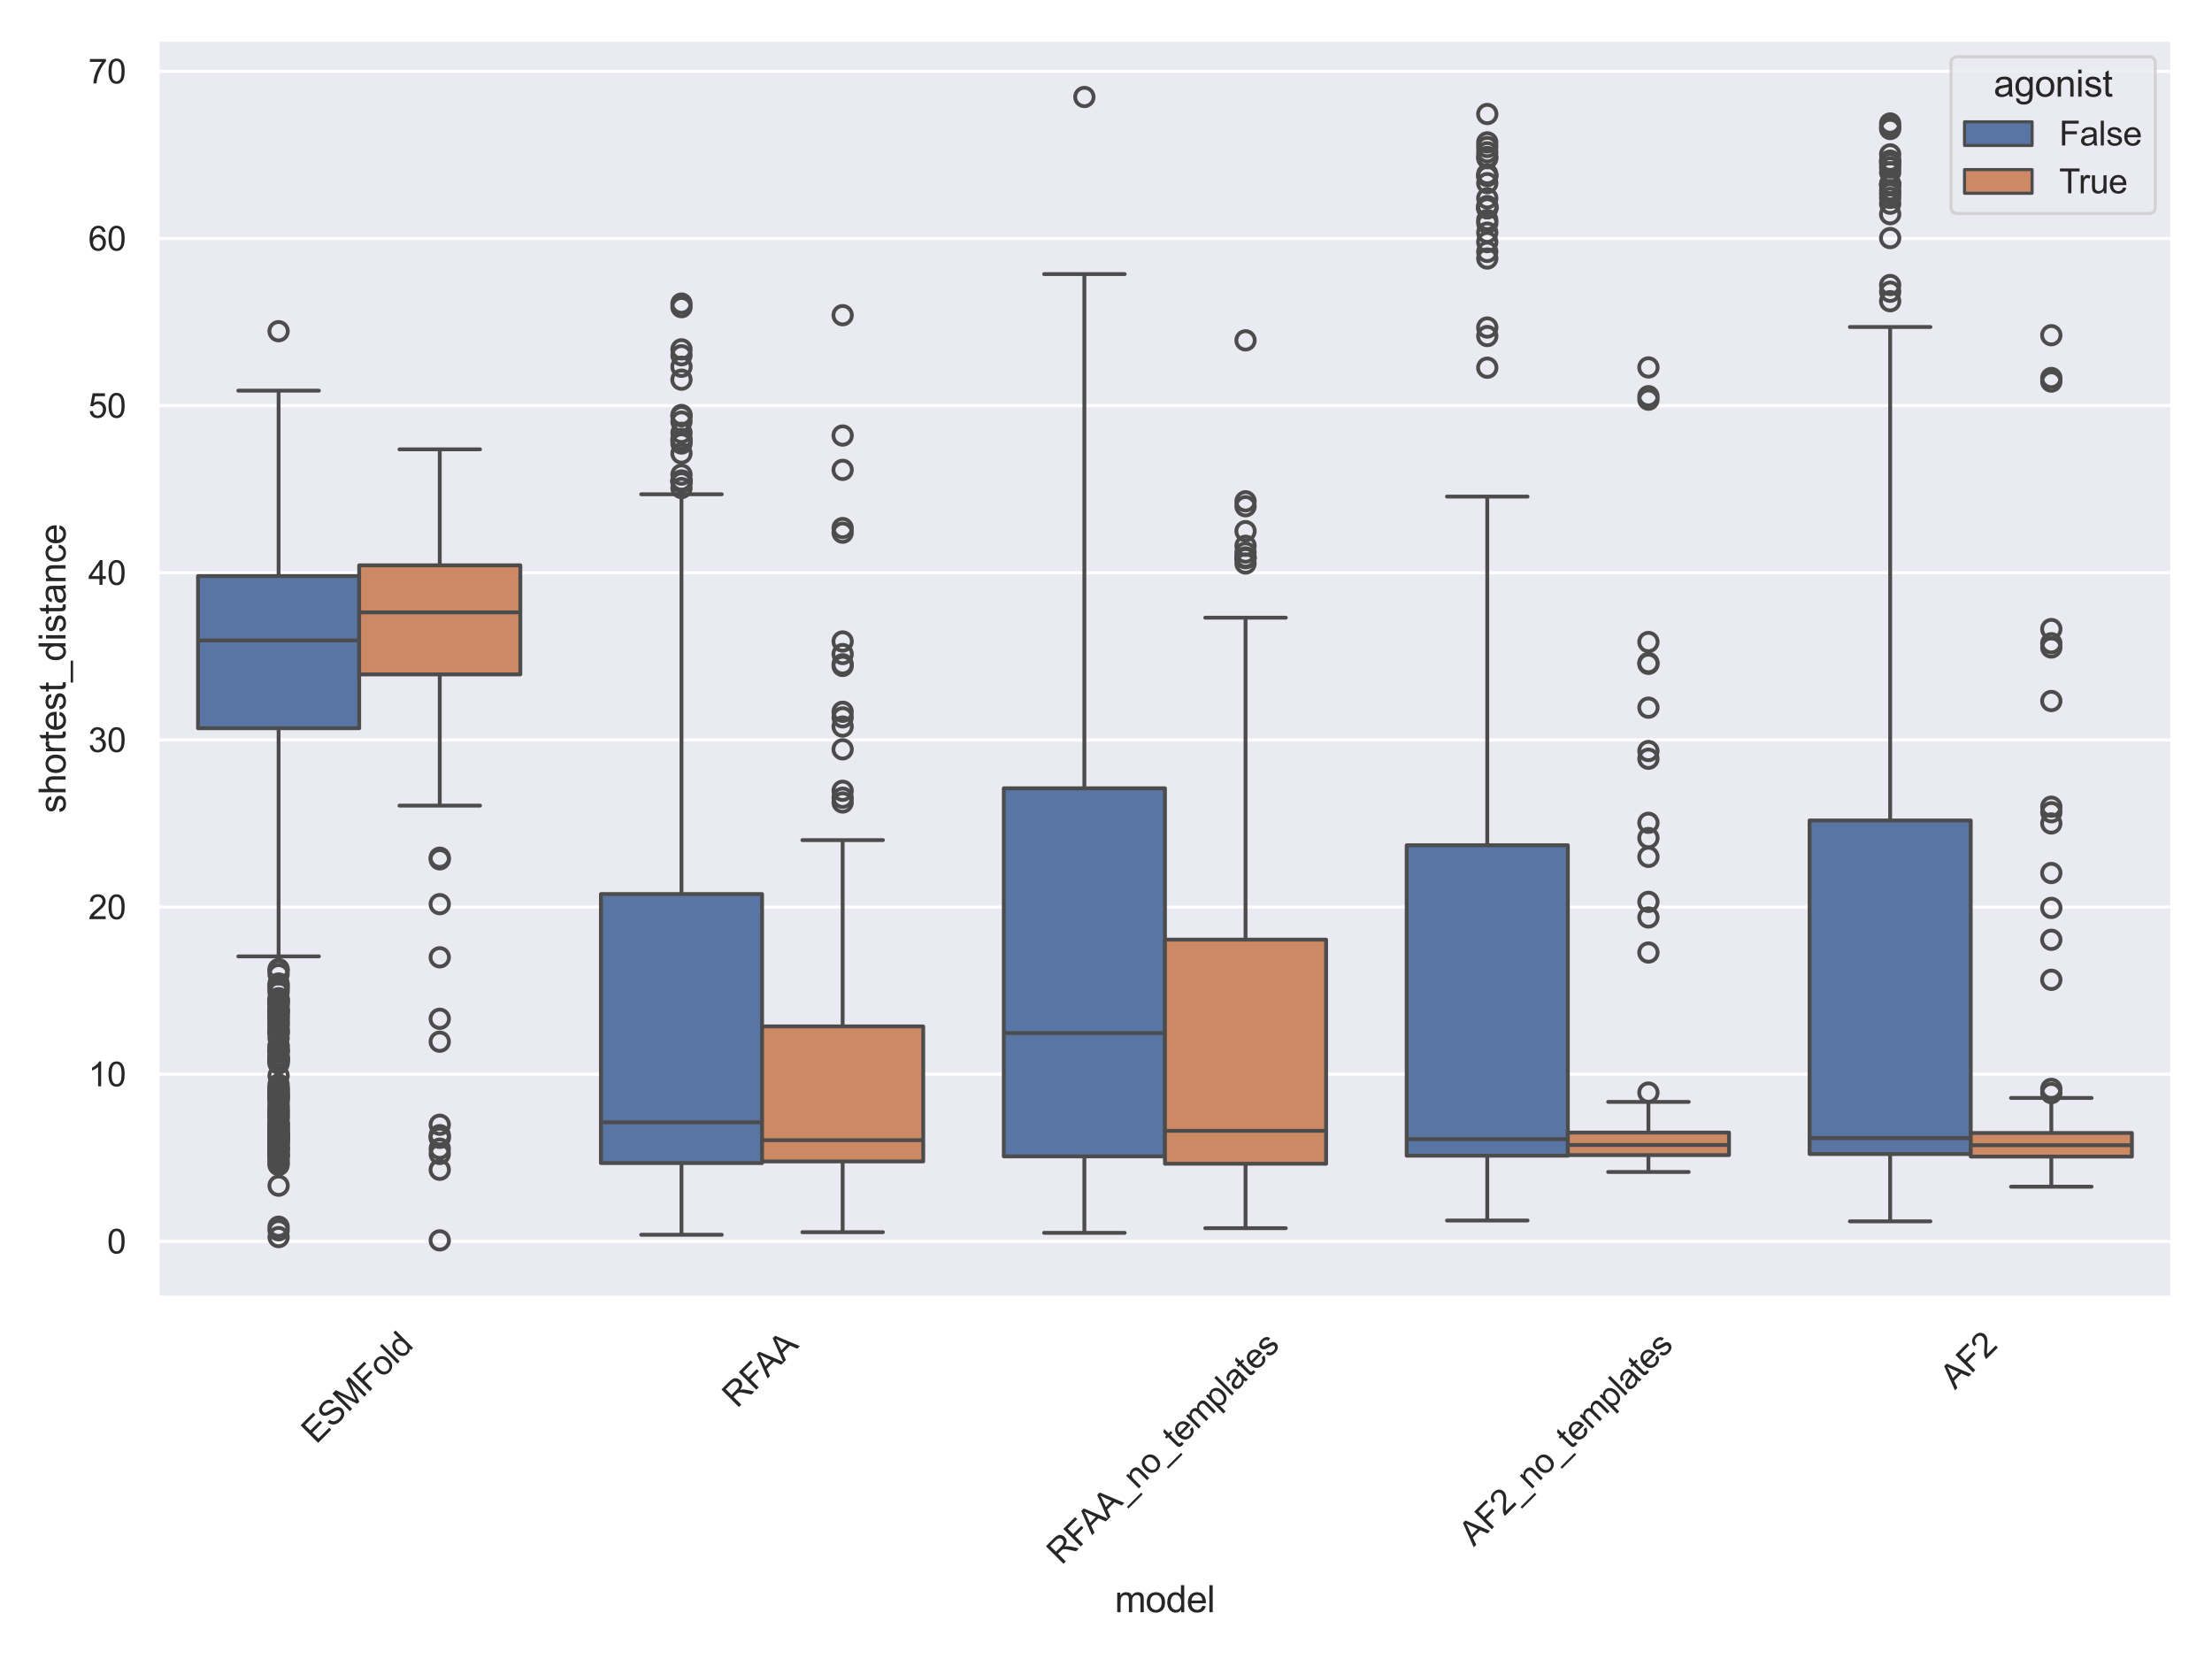 <?xml version="1.0" encoding="utf-8" standalone="no"?>
<!DOCTYPE svg PUBLIC "-//W3C//DTD SVG 1.1//EN"
  "http://www.w3.org/Graphics/SVG/1.1/DTD/svg11.dtd">
<svg xmlns:xlink="http://www.w3.org/1999/xlink" width="576pt" height="432pt" viewBox="0 0 576 432" xmlns="http://www.w3.org/2000/svg" version="1.1">
 <defs>
  <style type="text/css">*{stroke-linejoin: round; stroke-linecap: butt}</style>
 </defs>
 <g id="figure_1">
  <g id="patch_1">
   <path d="M 0 432 
L 576 432 
L 576 0 
L 0 0 
z
" style="fill: #ffffff"/>
  </g>
  <g id="axes_1">
   <g id="patch_2">
    <path d="M 41.073 337.88 
L 565.632 337.88 
L 565.632 10.368 
L 41.073 10.368 
z
" style="fill: #eaeaf2"/>
   </g>
   <g id="matplotlib.axis_1">
    <g id="xtick_1">
     <g id="text_1">
      <!-- ESMFold -->
      <g style="fill: #262626" transform="translate(82.343 376.222) rotate(-45) scale(0.088 -0.088)">
       <defs>
        <path id="ArialMT-45" d="M 506 0 
L 506 4581 
L 3819 4581 
L 3819 4041 
L 1113 4041 
L 1113 2638 
L 3647 2638 
L 3647 2100 
L 1113 2100 
L 1113 541 
L 3925 541 
L 3925 0 
L 506 0 
z
" transform="scale(0.016)"/>
        <path id="ArialMT-53" d="M 288 1472 
L 859 1522 
Q 900 1178 1048 958 
Q 1197 738 1509 602 
Q 1822 466 2213 466 
Q 2559 466 2825 569 
Q 3091 672 3220 851 
Q 3350 1031 3350 1244 
Q 3350 1459 3225 1620 
Q 3100 1781 2813 1891 
Q 2628 1963 1997 2114 
Q 1366 2266 1113 2400 
Q 784 2572 623 2826 
Q 463 3081 463 3397 
Q 463 3744 659 4045 
Q 856 4347 1234 4503 
Q 1613 4659 2075 4659 
Q 2584 4659 2973 4495 
Q 3363 4331 3572 4012 
Q 3781 3694 3797 3291 
L 3216 3247 
Q 3169 3681 2898 3903 
Q 2628 4125 2100 4125 
Q 1550 4125 1298 3923 
Q 1047 3722 1047 3438 
Q 1047 3191 1225 3031 
Q 1400 2872 2139 2705 
Q 2878 2538 3153 2413 
Q 3553 2228 3743 1945 
Q 3934 1663 3934 1294 
Q 3934 928 3725 604 
Q 3516 281 3123 101 
Q 2731 -78 2241 -78 
Q 1619 -78 1198 103 
Q 778 284 539 648 
Q 300 1013 288 1472 
z
" transform="scale(0.016)"/>
        <path id="ArialMT-4d" d="M 475 0 
L 475 4581 
L 1388 4581 
L 2472 1338 
Q 2622 884 2691 659 
Q 2769 909 2934 1394 
L 4031 4581 
L 4847 4581 
L 4847 0 
L 4263 0 
L 4263 3834 
L 2931 0 
L 2384 0 
L 1059 3900 
L 1059 0 
L 475 0 
z
" transform="scale(0.016)"/>
        <path id="ArialMT-46" d="M 525 0 
L 525 4581 
L 3616 4581 
L 3616 4041 
L 1131 4041 
L 1131 2622 
L 3281 2622 
L 3281 2081 
L 1131 2081 
L 1131 0 
L 525 0 
z
" transform="scale(0.016)"/>
        <path id="ArialMT-6f" d="M 213 1659 
Q 213 2581 725 3025 
Q 1153 3394 1769 3394 
Q 2453 3394 2887 2945 
Q 3322 2497 3322 1706 
Q 3322 1066 3130 698 
Q 2938 331 2570 128 
Q 2203 -75 1769 -75 
Q 1072 -75 642 372 
Q 213 819 213 1659 
z
M 791 1659 
Q 791 1022 1069 705 
Q 1347 388 1769 388 
Q 2188 388 2466 706 
Q 2744 1025 2744 1678 
Q 2744 2294 2464 2611 
Q 2184 2928 1769 2928 
Q 1347 2928 1069 2612 
Q 791 2297 791 1659 
z
" transform="scale(0.016)"/>
        <path id="ArialMT-6c" d="M 409 0 
L 409 4581 
L 972 4581 
L 972 0 
L 409 0 
z
" transform="scale(0.016)"/>
        <path id="ArialMT-64" d="M 2575 0 
L 2575 419 
Q 2259 -75 1647 -75 
Q 1250 -75 917 144 
Q 584 363 401 755 
Q 219 1147 219 1656 
Q 219 2153 384 2558 
Q 550 2963 881 3178 
Q 1213 3394 1622 3394 
Q 1922 3394 2156 3267 
Q 2391 3141 2538 2938 
L 2538 4581 
L 3097 4581 
L 3097 0 
L 2575 0 
z
M 797 1656 
Q 797 1019 1065 703 
Q 1334 388 1700 388 
Q 2069 388 2326 689 
Q 2584 991 2584 1609 
Q 2584 2291 2321 2609 
Q 2059 2928 1675 2928 
Q 1300 2928 1048 2622 
Q 797 2316 797 1656 
z
" transform="scale(0.016)"/>
       </defs>
       <use xlink:href="#ArialMT-45"/>
       <use xlink:href="#ArialMT-53" x="66.699"/>
       <use xlink:href="#ArialMT-4d" x="133.398"/>
       <use xlink:href="#ArialMT-46" x="216.699"/>
       <use xlink:href="#ArialMT-6f" x="277.783"/>
       <use xlink:href="#ArialMT-6c" x="333.398"/>
       <use xlink:href="#ArialMT-64" x="355.615"/>
      </g>
     </g>
    </g>
    <g id="xtick_2">
     <g id="text_2">
      <!-- RFAA -->
      <g style="fill: #262626" transform="translate(191.923 366.887) rotate(-45) scale(0.088 -0.088)">
       <defs>
        <path id="ArialMT-52" d="M 503 0 
L 503 4581 
L 2534 4581 
Q 3147 4581 3465 4457 
Q 3784 4334 3975 4021 
Q 4166 3709 4166 3331 
Q 4166 2844 3850 2509 
Q 3534 2175 2875 2084 
Q 3116 1969 3241 1856 
Q 3506 1613 3744 1247 
L 4541 0 
L 3778 0 
L 3172 953 
Q 2906 1366 2734 1584 
Q 2563 1803 2427 1890 
Q 2291 1978 2150 2013 
Q 2047 2034 1813 2034 
L 1109 2034 
L 1109 0 
L 503 0 
z
M 1109 2559 
L 2413 2559 
Q 2828 2559 3062 2645 
Q 3297 2731 3419 2920 
Q 3541 3109 3541 3331 
Q 3541 3656 3305 3865 
Q 3069 4075 2559 4075 
L 1109 4075 
L 1109 2559 
z
" transform="scale(0.016)"/>
        <path id="ArialMT-41" d="M -9 0 
L 1750 4581 
L 2403 4581 
L 4278 0 
L 3588 0 
L 3053 1388 
L 1138 1388 
L 634 0 
L -9 0 
z
M 1313 1881 
L 2866 1881 
L 2388 3150 
Q 2169 3728 2063 4100 
Q 1975 3659 1816 3225 
L 1313 1881 
z
" transform="scale(0.016)"/>
       </defs>
       <use xlink:href="#ArialMT-52"/>
       <use xlink:href="#ArialMT-46" x="72.217"/>
       <use xlink:href="#ArialMT-41" x="127.801"/>
       <use xlink:href="#ArialMT-41" x="194.5"/>
      </g>
     </g>
    </g>
    <g id="xtick_3">
     <g id="text_3">
      <!-- RFAA_no_templates -->
      <g style="fill: #262626" transform="translate(276.426 407.704) rotate(-45) scale(0.088 -0.088)">
       <defs>
        <path id="ArialMT-5f" d="M -97 -1272 
L -97 -866 
L 3631 -866 
L 3631 -1272 
L -97 -1272 
z
" transform="scale(0.016)"/>
        <path id="ArialMT-6e" d="M 422 0 
L 422 3319 
L 928 3319 
L 928 2847 
Q 1294 3394 1984 3394 
Q 2284 3394 2536 3286 
Q 2788 3178 2913 3003 
Q 3038 2828 3088 2588 
Q 3119 2431 3119 2041 
L 3119 0 
L 2556 0 
L 2556 2019 
Q 2556 2363 2490 2533 
Q 2425 2703 2258 2804 
Q 2091 2906 1866 2906 
Q 1506 2906 1245 2678 
Q 984 2450 984 1813 
L 984 0 
L 422 0 
z
" transform="scale(0.016)"/>
        <path id="ArialMT-74" d="M 1650 503 
L 1731 6 
Q 1494 -44 1306 -44 
Q 1000 -44 831 53 
Q 663 150 594 308 
Q 525 466 525 972 
L 525 2881 
L 113 2881 
L 113 3319 
L 525 3319 
L 525 4141 
L 1084 4478 
L 1084 3319 
L 1650 3319 
L 1650 2881 
L 1084 2881 
L 1084 941 
Q 1084 700 1114 631 
Q 1144 563 1211 522 
Q 1278 481 1403 481 
Q 1497 481 1650 503 
z
" transform="scale(0.016)"/>
        <path id="ArialMT-65" d="M 2694 1069 
L 3275 997 
Q 3138 488 2766 206 
Q 2394 -75 1816 -75 
Q 1088 -75 661 373 
Q 234 822 234 1631 
Q 234 2469 665 2931 
Q 1097 3394 1784 3394 
Q 2450 3394 2872 2941 
Q 3294 2488 3294 1666 
Q 3294 1616 3291 1516 
L 816 1516 
Q 847 969 1125 678 
Q 1403 388 1819 388 
Q 2128 388 2347 550 
Q 2566 713 2694 1069 
z
M 847 1978 
L 2700 1978 
Q 2663 2397 2488 2606 
Q 2219 2931 1791 2931 
Q 1403 2931 1139 2672 
Q 875 2413 847 1978 
z
" transform="scale(0.016)"/>
        <path id="ArialMT-6d" d="M 422 0 
L 422 3319 
L 925 3319 
L 925 2853 
Q 1081 3097 1340 3245 
Q 1600 3394 1931 3394 
Q 2300 3394 2536 3241 
Q 2772 3088 2869 2813 
Q 3263 3394 3894 3394 
Q 4388 3394 4653 3120 
Q 4919 2847 4919 2278 
L 4919 0 
L 4359 0 
L 4359 2091 
Q 4359 2428 4304 2576 
Q 4250 2725 4106 2815 
Q 3963 2906 3769 2906 
Q 3419 2906 3187 2673 
Q 2956 2441 2956 1928 
L 2956 0 
L 2394 0 
L 2394 2156 
Q 2394 2531 2256 2718 
Q 2119 2906 1806 2906 
Q 1569 2906 1367 2781 
Q 1166 2656 1075 2415 
Q 984 2175 984 1722 
L 984 0 
L 422 0 
z
" transform="scale(0.016)"/>
        <path id="ArialMT-70" d="M 422 -1272 
L 422 3319 
L 934 3319 
L 934 2888 
Q 1116 3141 1344 3267 
Q 1572 3394 1897 3394 
Q 2322 3394 2647 3175 
Q 2972 2956 3137 2557 
Q 3303 2159 3303 1684 
Q 3303 1175 3120 767 
Q 2938 359 2589 142 
Q 2241 -75 1856 -75 
Q 1575 -75 1351 44 
Q 1128 163 984 344 
L 984 -1272 
L 422 -1272 
z
M 931 1641 
Q 931 1000 1190 694 
Q 1450 388 1819 388 
Q 2194 388 2461 705 
Q 2728 1022 2728 1688 
Q 2728 2322 2467 2637 
Q 2206 2953 1844 2953 
Q 1484 2953 1207 2617 
Q 931 2281 931 1641 
z
" transform="scale(0.016)"/>
        <path id="ArialMT-61" d="M 2588 409 
Q 2275 144 1986 34 
Q 1697 -75 1366 -75 
Q 819 -75 525 192 
Q 231 459 231 875 
Q 231 1119 342 1320 
Q 453 1522 633 1644 
Q 813 1766 1038 1828 
Q 1203 1872 1538 1913 
Q 2219 1994 2541 2106 
Q 2544 2222 2544 2253 
Q 2544 2597 2384 2738 
Q 2169 2928 1744 2928 
Q 1347 2928 1158 2789 
Q 969 2650 878 2297 
L 328 2372 
Q 403 2725 575 2942 
Q 747 3159 1072 3276 
Q 1397 3394 1825 3394 
Q 2250 3394 2515 3294 
Q 2781 3194 2906 3042 
Q 3031 2891 3081 2659 
Q 3109 2516 3109 2141 
L 3109 1391 
Q 3109 606 3145 398 
Q 3181 191 3288 0 
L 2700 0 
Q 2613 175 2588 409 
z
M 2541 1666 
Q 2234 1541 1622 1453 
Q 1275 1403 1131 1340 
Q 988 1278 909 1158 
Q 831 1038 831 891 
Q 831 666 1001 516 
Q 1172 366 1500 366 
Q 1825 366 2078 508 
Q 2331 650 2450 897 
Q 2541 1088 2541 1459 
L 2541 1666 
z
" transform="scale(0.016)"/>
        <path id="ArialMT-73" d="M 197 991 
L 753 1078 
Q 800 744 1014 566 
Q 1228 388 1613 388 
Q 2000 388 2187 545 
Q 2375 703 2375 916 
Q 2375 1106 2209 1216 
Q 2094 1291 1634 1406 
Q 1016 1563 777 1677 
Q 538 1791 414 1992 
Q 291 2194 291 2438 
Q 291 2659 392 2848 
Q 494 3038 669 3163 
Q 800 3259 1026 3326 
Q 1253 3394 1513 3394 
Q 1903 3394 2198 3281 
Q 2494 3169 2634 2976 
Q 2775 2784 2828 2463 
L 2278 2388 
Q 2241 2644 2061 2787 
Q 1881 2931 1553 2931 
Q 1166 2931 1000 2803 
Q 834 2675 834 2503 
Q 834 2394 903 2306 
Q 972 2216 1119 2156 
Q 1203 2125 1616 2013 
Q 2213 1853 2448 1751 
Q 2684 1650 2818 1456 
Q 2953 1263 2953 975 
Q 2953 694 2789 445 
Q 2625 197 2315 61 
Q 2006 -75 1616 -75 
Q 969 -75 630 194 
Q 291 463 197 991 
z
" transform="scale(0.016)"/>
       </defs>
       <use xlink:href="#ArialMT-52"/>
       <use xlink:href="#ArialMT-46" x="72.217"/>
       <use xlink:href="#ArialMT-41" x="127.801"/>
       <use xlink:href="#ArialMT-41" x="194.5"/>
       <use xlink:href="#ArialMT-5f" x="261.199"/>
       <use xlink:href="#ArialMT-6e" x="316.814"/>
       <use xlink:href="#ArialMT-6f" x="372.43"/>
       <use xlink:href="#ArialMT-5f" x="428.045"/>
       <use xlink:href="#ArialMT-74" x="483.66"/>
       <use xlink:href="#ArialMT-65" x="511.443"/>
       <use xlink:href="#ArialMT-6d" x="567.059"/>
       <use xlink:href="#ArialMT-70" x="650.359"/>
       <use xlink:href="#ArialMT-6c" x="705.975"/>
       <use xlink:href="#ArialMT-61" x="728.191"/>
       <use xlink:href="#ArialMT-74" x="783.807"/>
       <use xlink:href="#ArialMT-65" x="811.59"/>
       <use xlink:href="#ArialMT-73" x="867.205"/>
      </g>
     </g>
    </g>
    <g id="xtick_4">
     <g id="text_4">
      <!-- AF2_no_templates -->
      <g style="fill: #262626" transform="translate(383.768 402.881) rotate(-45) scale(0.088 -0.088)">
       <defs>
        <path id="ArialMT-32" d="M 3222 541 
L 3222 0 
L 194 0 
Q 188 203 259 391 
Q 375 700 629 1000 
Q 884 1300 1366 1694 
Q 2113 2306 2375 2664 
Q 2638 3022 2638 3341 
Q 2638 3675 2398 3904 
Q 2159 4134 1775 4134 
Q 1369 4134 1125 3890 
Q 881 3647 878 3216 
L 300 3275 
Q 359 3922 746 4261 
Q 1134 4600 1788 4600 
Q 2447 4600 2831 4234 
Q 3216 3869 3216 3328 
Q 3216 3053 3103 2787 
Q 2991 2522 2730 2228 
Q 2469 1934 1863 1422 
Q 1356 997 1212 845 
Q 1069 694 975 541 
L 3222 541 
z
" transform="scale(0.016)"/>
       </defs>
       <use xlink:href="#ArialMT-41"/>
       <use xlink:href="#ArialMT-46" x="66.699"/>
       <use xlink:href="#ArialMT-32" x="127.783"/>
       <use xlink:href="#ArialMT-5f" x="183.398"/>
       <use xlink:href="#ArialMT-6e" x="239.014"/>
       <use xlink:href="#ArialMT-6f" x="294.629"/>
       <use xlink:href="#ArialMT-5f" x="350.244"/>
       <use xlink:href="#ArialMT-74" x="405.859"/>
       <use xlink:href="#ArialMT-65" x="433.643"/>
       <use xlink:href="#ArialMT-6d" x="489.258"/>
       <use xlink:href="#ArialMT-70" x="572.559"/>
       <use xlink:href="#ArialMT-6c" x="628.174"/>
       <use xlink:href="#ArialMT-61" x="650.391"/>
       <use xlink:href="#ArialMT-74" x="706.006"/>
       <use xlink:href="#ArialMT-65" x="733.789"/>
       <use xlink:href="#ArialMT-73" x="789.404"/>
      </g>
     </g>
    </g>
    <g id="xtick_5">
     <g id="text_5">
      <!-- AF2 -->
      <g style="fill: #262626" transform="translate(509.079 362.045) rotate(-45) scale(0.088 -0.088)">
       <use xlink:href="#ArialMT-41"/>
       <use xlink:href="#ArialMT-46" x="66.699"/>
       <use xlink:href="#ArialMT-32" x="127.783"/>
      </g>
     </g>
    </g>
    <g id="text_6">
     <!-- model -->
     <g style="fill: #262626" transform="translate(290.28 419.812) scale(0.096 -0.096)">
      <use xlink:href="#ArialMT-6d"/>
      <use xlink:href="#ArialMT-6f" x="83.301"/>
      <use xlink:href="#ArialMT-64" x="138.916"/>
      <use xlink:href="#ArialMT-65" x="194.531"/>
      <use xlink:href="#ArialMT-6c" x="250.146"/>
     </g>
    </g>
   </g>
   <g id="matplotlib.axis_2">
    <g id="ytick_1">
     <g id="line2d_1">
      <path d="M 41.073 323.246 
L 565.632 323.246 
" clip-path="url(#p72e3cf49df)" style="fill: none; stroke: #ffffff; stroke-width: 0.8; stroke-linecap: round"/>
     </g>
     <g id="text_7">
      <!-- 0 -->
      <g style="fill: #262626" transform="translate(27.879 326.395) scale(0.088 -0.088)">
       <defs>
        <path id="ArialMT-30" d="M 266 2259 
Q 266 3072 433 3567 
Q 600 4063 929 4331 
Q 1259 4600 1759 4600 
Q 2128 4600 2406 4451 
Q 2684 4303 2865 4023 
Q 3047 3744 3150 3342 
Q 3253 2941 3253 2259 
Q 3253 1453 3087 958 
Q 2922 463 2592 192 
Q 2263 -78 1759 -78 
Q 1097 -78 719 397 
Q 266 969 266 2259 
z
M 844 2259 
Q 844 1131 1108 757 
Q 1372 384 1759 384 
Q 2147 384 2411 759 
Q 2675 1134 2675 2259 
Q 2675 3391 2411 3762 
Q 2147 4134 1753 4134 
Q 1366 4134 1134 3806 
Q 844 3388 844 2259 
z
" transform="scale(0.016)"/>
       </defs>
       <use xlink:href="#ArialMT-30"/>
      </g>
     </g>
    </g>
    <g id="ytick_2">
     <g id="line2d_2">
      <path d="M 41.073 279.721 
L 565.632 279.721 
" clip-path="url(#p72e3cf49df)" style="fill: none; stroke: #ffffff; stroke-width: 0.8; stroke-linecap: round"/>
     </g>
     <g id="text_8">
      <!-- 10 -->
      <g style="fill: #262626" transform="translate(22.986 282.87) scale(0.088 -0.088)">
       <defs>
        <path id="ArialMT-31" d="M 2384 0 
L 1822 0 
L 1822 3584 
Q 1619 3391 1289 3197 
Q 959 3003 697 2906 
L 697 3450 
Q 1169 3672 1522 3987 
Q 1875 4303 2022 4600 
L 2384 4600 
L 2384 0 
z
" transform="scale(0.016)"/>
       </defs>
       <use xlink:href="#ArialMT-31"/>
       <use xlink:href="#ArialMT-30" x="55.615"/>
      </g>
     </g>
    </g>
    <g id="ytick_3">
     <g id="line2d_3">
      <path d="M 41.073 236.196 
L 565.632 236.196 
" clip-path="url(#p72e3cf49df)" style="fill: none; stroke: #ffffff; stroke-width: 0.8; stroke-linecap: round"/>
     </g>
     <g id="text_9">
      <!-- 20 -->
      <g style="fill: #262626" transform="translate(22.986 239.345) scale(0.088 -0.088)">
       <use xlink:href="#ArialMT-32"/>
       <use xlink:href="#ArialMT-30" x="55.615"/>
      </g>
     </g>
    </g>
    <g id="ytick_4">
     <g id="line2d_4">
      <path d="M 41.073 192.671 
L 565.632 192.671 
" clip-path="url(#p72e3cf49df)" style="fill: none; stroke: #ffffff; stroke-width: 0.8; stroke-linecap: round"/>
     </g>
     <g id="text_10">
      <!-- 30 -->
      <g style="fill: #262626" transform="translate(22.986 195.82) scale(0.088 -0.088)">
       <defs>
        <path id="ArialMT-33" d="M 269 1209 
L 831 1284 
Q 928 806 1161 595 
Q 1394 384 1728 384 
Q 2125 384 2398 659 
Q 2672 934 2672 1341 
Q 2672 1728 2419 1979 
Q 2166 2231 1775 2231 
Q 1616 2231 1378 2169 
L 1441 2663 
Q 1497 2656 1531 2656 
Q 1891 2656 2178 2843 
Q 2466 3031 2466 3422 
Q 2466 3731 2256 3934 
Q 2047 4138 1716 4138 
Q 1388 4138 1169 3931 
Q 950 3725 888 3313 
L 325 3413 
Q 428 3978 793 4289 
Q 1159 4600 1703 4600 
Q 2078 4600 2393 4439 
Q 2709 4278 2876 4000 
Q 3044 3722 3044 3409 
Q 3044 3113 2884 2869 
Q 2725 2625 2413 2481 
Q 2819 2388 3044 2092 
Q 3269 1797 3269 1353 
Q 3269 753 2831 336 
Q 2394 -81 1725 -81 
Q 1122 -81 723 278 
Q 325 638 269 1209 
z
" transform="scale(0.016)"/>
       </defs>
       <use xlink:href="#ArialMT-33"/>
       <use xlink:href="#ArialMT-30" x="55.615"/>
      </g>
     </g>
    </g>
    <g id="ytick_5">
     <g id="line2d_5">
      <path d="M 41.073 149.146 
L 565.632 149.146 
" clip-path="url(#p72e3cf49df)" style="fill: none; stroke: #ffffff; stroke-width: 0.8; stroke-linecap: round"/>
     </g>
     <g id="text_11">
      <!-- 40 -->
      <g style="fill: #262626" transform="translate(22.986 152.296) scale(0.088 -0.088)">
       <defs>
        <path id="ArialMT-34" d="M 2069 0 
L 2069 1097 
L 81 1097 
L 81 1613 
L 2172 4581 
L 2631 4581 
L 2631 1613 
L 3250 1613 
L 3250 1097 
L 2631 1097 
L 2631 0 
L 2069 0 
z
M 2069 1613 
L 2069 3678 
L 634 1613 
L 2069 1613 
z
" transform="scale(0.016)"/>
       </defs>
       <use xlink:href="#ArialMT-34"/>
       <use xlink:href="#ArialMT-30" x="55.615"/>
      </g>
     </g>
    </g>
    <g id="ytick_6">
     <g id="line2d_6">
      <path d="M 41.073 105.621 
L 565.632 105.621 
" clip-path="url(#p72e3cf49df)" style="fill: none; stroke: #ffffff; stroke-width: 0.8; stroke-linecap: round"/>
     </g>
     <g id="text_12">
      <!-- 50 -->
      <g style="fill: #262626" transform="translate(22.986 108.771) scale(0.088 -0.088)">
       <defs>
        <path id="ArialMT-35" d="M 266 1200 
L 856 1250 
Q 922 819 1161 601 
Q 1400 384 1738 384 
Q 2144 384 2425 690 
Q 2706 997 2706 1503 
Q 2706 1984 2436 2262 
Q 2166 2541 1728 2541 
Q 1456 2541 1237 2417 
Q 1019 2294 894 2097 
L 366 2166 
L 809 4519 
L 3088 4519 
L 3088 3981 
L 1259 3981 
L 1013 2750 
Q 1425 3038 1878 3038 
Q 2478 3038 2890 2622 
Q 3303 2206 3303 1553 
Q 3303 931 2941 478 
Q 2500 -78 1738 -78 
Q 1113 -78 717 272 
Q 322 622 266 1200 
z
" transform="scale(0.016)"/>
       </defs>
       <use xlink:href="#ArialMT-35"/>
       <use xlink:href="#ArialMT-30" x="55.615"/>
      </g>
     </g>
    </g>
    <g id="ytick_7">
     <g id="line2d_7">
      <path d="M 41.073 62.097 
L 565.632 62.097 
" clip-path="url(#p72e3cf49df)" style="fill: none; stroke: #ffffff; stroke-width: 0.8; stroke-linecap: round"/>
     </g>
     <g id="text_13">
      <!-- 60 -->
      <g style="fill: #262626" transform="translate(22.986 65.246) scale(0.088 -0.088)">
       <defs>
        <path id="ArialMT-36" d="M 3184 3459 
L 2625 3416 
Q 2550 3747 2413 3897 
Q 2184 4138 1850 4138 
Q 1581 4138 1378 3988 
Q 1113 3794 959 3422 
Q 806 3050 800 2363 
Q 1003 2672 1297 2822 
Q 1591 2972 1913 2972 
Q 2475 2972 2870 2558 
Q 3266 2144 3266 1488 
Q 3266 1056 3080 686 
Q 2894 316 2569 119 
Q 2244 -78 1831 -78 
Q 1128 -78 684 439 
Q 241 956 241 2144 
Q 241 3472 731 4075 
Q 1159 4600 1884 4600 
Q 2425 4600 2770 4297 
Q 3116 3994 3184 3459 
z
M 888 1484 
Q 888 1194 1011 928 
Q 1134 663 1356 523 
Q 1578 384 1822 384 
Q 2178 384 2434 671 
Q 2691 959 2691 1453 
Q 2691 1928 2437 2201 
Q 2184 2475 1800 2475 
Q 1419 2475 1153 2201 
Q 888 1928 888 1484 
z
" transform="scale(0.016)"/>
       </defs>
       <use xlink:href="#ArialMT-36"/>
       <use xlink:href="#ArialMT-30" x="55.615"/>
      </g>
     </g>
    </g>
    <g id="ytick_8">
     <g id="line2d_8">
      <path d="M 41.073 18.572 
L 565.632 18.572 
" clip-path="url(#p72e3cf49df)" style="fill: none; stroke: #ffffff; stroke-width: 0.8; stroke-linecap: round"/>
     </g>
     <g id="text_14">
      <!-- 70 -->
      <g style="fill: #262626" transform="translate(22.986 21.721) scale(0.088 -0.088)">
       <defs>
        <path id="ArialMT-37" d="M 303 3981 
L 303 4522 
L 3269 4522 
L 3269 4084 
Q 2831 3619 2401 2847 
Q 1972 2075 1738 1259 
Q 1569 684 1522 0 
L 944 0 
Q 953 541 1156 1306 
Q 1359 2072 1739 2783 
Q 2119 3494 2547 3981 
L 303 3981 
z
" transform="scale(0.016)"/>
       </defs>
       <use xlink:href="#ArialMT-37"/>
       <use xlink:href="#ArialMT-30" x="55.615"/>
      </g>
     </g>
    </g>
    <g id="text_15">
     <!-- shortest_distance -->
     <g style="fill: #262626" transform="translate(17.078 211.743) rotate(-90) scale(0.096 -0.096)">
      <defs>
       <path id="ArialMT-68" d="M 422 0 
L 422 4581 
L 984 4581 
L 984 2938 
Q 1378 3394 1978 3394 
Q 2347 3394 2619 3248 
Q 2891 3103 3008 2847 
Q 3125 2591 3125 2103 
L 3125 0 
L 2563 0 
L 2563 2103 
Q 2563 2525 2380 2717 
Q 2197 2909 1863 2909 
Q 1613 2909 1392 2779 
Q 1172 2650 1078 2428 
Q 984 2206 984 1816 
L 984 0 
L 422 0 
z
" transform="scale(0.016)"/>
       <path id="ArialMT-72" d="M 416 0 
L 416 3319 
L 922 3319 
L 922 2816 
Q 1116 3169 1280 3281 
Q 1444 3394 1641 3394 
Q 1925 3394 2219 3213 
L 2025 2691 
Q 1819 2813 1613 2813 
Q 1428 2813 1281 2702 
Q 1134 2591 1072 2394 
Q 978 2094 978 1738 
L 978 0 
L 416 0 
z
" transform="scale(0.016)"/>
       <path id="ArialMT-69" d="M 425 3934 
L 425 4581 
L 988 4581 
L 988 3934 
L 425 3934 
z
M 425 0 
L 425 3319 
L 988 3319 
L 988 0 
L 425 0 
z
" transform="scale(0.016)"/>
       <path id="ArialMT-63" d="M 2588 1216 
L 3141 1144 
Q 3050 572 2676 248 
Q 2303 -75 1759 -75 
Q 1078 -75 664 370 
Q 250 816 250 1647 
Q 250 2184 428 2587 
Q 606 2991 970 3192 
Q 1334 3394 1763 3394 
Q 2303 3394 2647 3120 
Q 2991 2847 3088 2344 
L 2541 2259 
Q 2463 2594 2264 2762 
Q 2066 2931 1784 2931 
Q 1359 2931 1093 2626 
Q 828 2322 828 1663 
Q 828 994 1084 691 
Q 1341 388 1753 388 
Q 2084 388 2306 591 
Q 2528 794 2588 1216 
z
" transform="scale(0.016)"/>
      </defs>
      <use xlink:href="#ArialMT-73"/>
      <use xlink:href="#ArialMT-68" x="50"/>
      <use xlink:href="#ArialMT-6f" x="105.615"/>
      <use xlink:href="#ArialMT-72" x="161.23"/>
      <use xlink:href="#ArialMT-74" x="194.531"/>
      <use xlink:href="#ArialMT-65" x="222.314"/>
      <use xlink:href="#ArialMT-73" x="277.93"/>
      <use xlink:href="#ArialMT-74" x="327.93"/>
      <use xlink:href="#ArialMT-5f" x="355.713"/>
      <use xlink:href="#ArialMT-64" x="411.328"/>
      <use xlink:href="#ArialMT-69" x="466.943"/>
      <use xlink:href="#ArialMT-73" x="489.16"/>
      <use xlink:href="#ArialMT-74" x="539.16"/>
      <use xlink:href="#ArialMT-61" x="566.943"/>
      <use xlink:href="#ArialMT-6e" x="622.559"/>
      <use xlink:href="#ArialMT-63" x="678.174"/>
      <use xlink:href="#ArialMT-65" x="728.174"/>
     </g>
    </g>
   </g>
   <g id="patch_3">
    <path d="M 93.529 323.246 
L 93.529 323.246 
L 93.529 323.246 
L 93.529 323.246 
z
" clip-path="url(#p72e3cf49df)" style="fill: #5875a4; stroke: #4c4c4c; stroke-width: 0.8; stroke-linejoin: miter"/>
   </g>
   <g id="patch_4">
    <path d="M 93.529 323.246 
L 93.529 323.246 
L 93.529 323.246 
L 93.529 323.246 
z
" clip-path="url(#p72e3cf49df)" style="fill: #cc8963; stroke: #4c4c4c; stroke-width: 0.8; stroke-linejoin: miter"/>
   </g>
   <g id="patch_5">
    <path d="M 51.564 189.627 
L 93.529 189.627 
L 93.529 150.001 
L 51.564 150.001 
L 51.564 189.627 
z
" clip-path="url(#p72e3cf49df)" style="fill: #5875a4; stroke: #4c4c4c; stroke-linejoin: miter"/>
   </g>
   <g id="line2d_9">
    <path d="M 72.547 189.627 
L 72.547 249.034 
" clip-path="url(#p72e3cf49df)" style="fill: none; stroke: #4c4c4c"/>
   </g>
   <g id="line2d_10">
    <path d="M 72.547 150.001 
L 72.547 101.727 
" clip-path="url(#p72e3cf49df)" style="fill: none; stroke: #4c4c4c"/>
   </g>
   <g id="line2d_11">
    <path d="M 62.055 249.034 
L 83.038 249.034 
" clip-path="url(#p72e3cf49df)" style="fill: none; stroke: #4c4c4c; stroke-linecap: round"/>
   </g>
   <g id="line2d_12">
    <path d="M 62.055 101.727 
L 83.038 101.727 
" clip-path="url(#p72e3cf49df)" style="fill: none; stroke: #4c4c4c; stroke-linecap: round"/>
   </g>
   <g id="line2d_13">
    <defs>
     <path id="m6487f16dda" d="M 0 2.4 
C 0.636 2.4 1.247 2.147 1.697 1.697 
C 2.147 1.247 2.4 0.636 2.4 0 
C 2.4 -0.636 2.147 -1.247 1.697 -1.697 
C 1.247 -2.147 0.636 -2.4 0 -2.4 
C -0.636 -2.4 -1.247 -2.147 -1.697 -1.697 
C -2.147 -1.247 -2.4 -0.636 -2.4 0 
C -2.4 0.636 -2.147 1.247 -1.697 1.697 
C -1.247 2.147 -0.636 2.4 0 2.4 
z
" style="stroke: #4c4c4c"/>
    </defs>
    <g clip-path="url(#p72e3cf49df)">
     <use xlink:href="#m6487f16dda" x="72.547" y="296.957" style="fill-opacity: 0; stroke: #4c4c4c"/>
     <use xlink:href="#m6487f16dda" x="72.547" y="294.797" style="fill-opacity: 0; stroke: #4c4c4c"/>
     <use xlink:href="#m6487f16dda" x="72.547" y="286.149" style="fill-opacity: 0; stroke: #4c4c4c"/>
     <use xlink:href="#m6487f16dda" x="72.547" y="292.837" style="fill-opacity: 0; stroke: #4c4c4c"/>
     <use xlink:href="#m6487f16dda" x="72.547" y="273.374" style="fill-opacity: 0; stroke: #4c4c4c"/>
     <use xlink:href="#m6487f16dda" x="72.547" y="264.967" style="fill-opacity: 0; stroke: #4c4c4c"/>
     <use xlink:href="#m6487f16dda" x="72.547" y="283.149" style="fill-opacity: 0; stroke: #4c4c4c"/>
     <use xlink:href="#m6487f16dda" x="72.547" y="275.88" style="fill-opacity: 0; stroke: #4c4c4c"/>
     <use xlink:href="#m6487f16dda" x="72.547" y="266.07" style="fill-opacity: 0; stroke: #4c4c4c"/>
     <use xlink:href="#m6487f16dda" x="72.547" y="296.206" style="fill-opacity: 0; stroke: #4c4c4c"/>
     <use xlink:href="#m6487f16dda" x="72.547" y="269.011" style="fill-opacity: 0; stroke: #4c4c4c"/>
     <use xlink:href="#m6487f16dda" x="72.547" y="276.606" style="fill-opacity: 0; stroke: #4c4c4c"/>
     <use xlink:href="#m6487f16dda" x="72.547" y="288.22" style="fill-opacity: 0; stroke: #4c4c4c"/>
     <use xlink:href="#m6487f16dda" x="72.547" y="299.731" style="fill-opacity: 0; stroke: #4c4c4c"/>
     <use xlink:href="#m6487f16dda" x="72.547" y="263.055" style="fill-opacity: 0; stroke: #4c4c4c"/>
     <use xlink:href="#m6487f16dda" x="72.547" y="260.575" style="fill-opacity: 0; stroke: #4c4c4c"/>
     <use xlink:href="#m6487f16dda" x="72.547" y="284.582" style="fill-opacity: 0; stroke: #4c4c4c"/>
     <use xlink:href="#m6487f16dda" x="72.547" y="297.633" style="fill-opacity: 0; stroke: #4c4c4c"/>
     <use xlink:href="#m6487f16dda" x="72.547" y="288.37" style="fill-opacity: 0; stroke: #4c4c4c"/>
     <use xlink:href="#m6487f16dda" x="72.547" y="293.684" style="fill-opacity: 0; stroke: #4c4c4c"/>
     <use xlink:href="#m6487f16dda" x="72.547" y="268.958" style="fill-opacity: 0; stroke: #4c4c4c"/>
     <use xlink:href="#m6487f16dda" x="72.547" y="258.428" style="fill-opacity: 0; stroke: #4c4c4c"/>
     <use xlink:href="#m6487f16dda" x="72.547" y="319.429" style="fill-opacity: 0; stroke: #4c4c4c"/>
     <use xlink:href="#m6487f16dda" x="72.547" y="296.935" style="fill-opacity: 0; stroke: #4c4c4c"/>
     <use xlink:href="#m6487f16dda" x="72.547" y="297.415" style="fill-opacity: 0; stroke: #4c4c4c"/>
     <use xlink:href="#m6487f16dda" x="72.547" y="295.436" style="fill-opacity: 0; stroke: #4c4c4c"/>
     <use xlink:href="#m6487f16dda" x="72.547" y="294.672" style="fill-opacity: 0; stroke: #4c4c4c"/>
     <use xlink:href="#m6487f16dda" x="72.547" y="283.702" style="fill-opacity: 0; stroke: #4c4c4c"/>
     <use xlink:href="#m6487f16dda" x="72.547" y="299.675" style="fill-opacity: 0; stroke: #4c4c4c"/>
     <use xlink:href="#m6487f16dda" x="72.547" y="285.314" style="fill-opacity: 0; stroke: #4c4c4c"/>
     <use xlink:href="#m6487f16dda" x="72.547" y="296.489" style="fill-opacity: 0; stroke: #4c4c4c"/>
     <use xlink:href="#m6487f16dda" x="72.547" y="260.501" style="fill-opacity: 0; stroke: #4c4c4c"/>
     <use xlink:href="#m6487f16dda" x="72.547" y="257.106" style="fill-opacity: 0; stroke: #4c4c4c"/>
     <use xlink:href="#m6487f16dda" x="72.547" y="283.578" style="fill-opacity: 0; stroke: #4c4c4c"/>
     <use xlink:href="#m6487f16dda" x="72.547" y="262.795" style="fill-opacity: 0; stroke: #4c4c4c"/>
     <use xlink:href="#m6487f16dda" x="72.547" y="261.526" style="fill-opacity: 0; stroke: #4c4c4c"/>
     <use xlink:href="#m6487f16dda" x="72.547" y="300.483" style="fill-opacity: 0; stroke: #4c4c4c"/>
     <use xlink:href="#m6487f16dda" x="72.547" y="296.525" style="fill-opacity: 0; stroke: #4c4c4c"/>
     <use xlink:href="#m6487f16dda" x="72.547" y="295.777" style="fill-opacity: 0; stroke: #4c4c4c"/>
     <use xlink:href="#m6487f16dda" x="72.547" y="273.494" style="fill-opacity: 0; stroke: #4c4c4c"/>
     <use xlink:href="#m6487f16dda" x="72.547" y="274.021" style="fill-opacity: 0; stroke: #4c4c4c"/>
     <use xlink:href="#m6487f16dda" x="72.547" y="292.444" style="fill-opacity: 0; stroke: #4c4c4c"/>
     <use xlink:href="#m6487f16dda" x="72.547" y="290.561" style="fill-opacity: 0; stroke: #4c4c4c"/>
     <use xlink:href="#m6487f16dda" x="72.547" y="285.959" style="fill-opacity: 0; stroke: #4c4c4c"/>
     <use xlink:href="#m6487f16dda" x="72.547" y="292.693" style="fill-opacity: 0; stroke: #4c4c4c"/>
     <use xlink:href="#m6487f16dda" x="72.547" y="299.241" style="fill-opacity: 0; stroke: #4c4c4c"/>
     <use xlink:href="#m6487f16dda" x="72.547" y="252.71" style="fill-opacity: 0; stroke: #4c4c4c"/>
     <use xlink:href="#m6487f16dda" x="72.547" y="296.699" style="fill-opacity: 0; stroke: #4c4c4c"/>
     <use xlink:href="#m6487f16dda" x="72.547" y="298.809" style="fill-opacity: 0; stroke: #4c4c4c"/>
     <use xlink:href="#m6487f16dda" x="72.547" y="256.584" style="fill-opacity: 0; stroke: #4c4c4c"/>
     <use xlink:href="#m6487f16dda" x="72.547" y="295.807" style="fill-opacity: 0; stroke: #4c4c4c"/>
     <use xlink:href="#m6487f16dda" x="72.547" y="289.638" style="fill-opacity: 0; stroke: #4c4c4c"/>
     <use xlink:href="#m6487f16dda" x="72.547" y="284.185" style="fill-opacity: 0; stroke: #4c4c4c"/>
     <use xlink:href="#m6487f16dda" x="72.547" y="302.352" style="fill-opacity: 0; stroke: #4c4c4c"/>
     <use xlink:href="#m6487f16dda" x="72.547" y="286.607" style="fill-opacity: 0; stroke: #4c4c4c"/>
     <use xlink:href="#m6487f16dda" x="72.547" y="296.586" style="fill-opacity: 0; stroke: #4c4c4c"/>
     <use xlink:href="#m6487f16dda" x="72.547" y="293.767" style="fill-opacity: 0; stroke: #4c4c4c"/>
     <use xlink:href="#m6487f16dda" x="72.547" y="294.132" style="fill-opacity: 0; stroke: #4c4c4c"/>
     <use xlink:href="#m6487f16dda" x="72.547" y="276.001" style="fill-opacity: 0; stroke: #4c4c4c"/>
     <use xlink:href="#m6487f16dda" x="72.547" y="270.292" style="fill-opacity: 0; stroke: #4c4c4c"/>
     <use xlink:href="#m6487f16dda" x="72.547" y="300.821" style="fill-opacity: 0; stroke: #4c4c4c"/>
     <use xlink:href="#m6487f16dda" x="72.547" y="273.786" style="fill-opacity: 0; stroke: #4c4c4c"/>
     <use xlink:href="#m6487f16dda" x="72.547" y="263.369" style="fill-opacity: 0; stroke: #4c4c4c"/>
     <use xlink:href="#m6487f16dda" x="72.547" y="303.36" style="fill-opacity: 0; stroke: #4c4c4c"/>
     <use xlink:href="#m6487f16dda" x="72.547" y="295.371" style="fill-opacity: 0; stroke: #4c4c4c"/>
     <use xlink:href="#m6487f16dda" x="72.547" y="273.593" style="fill-opacity: 0; stroke: #4c4c4c"/>
     <use xlink:href="#m6487f16dda" x="72.547" y="253.705" style="fill-opacity: 0; stroke: #4c4c4c"/>
     <use xlink:href="#m6487f16dda" x="72.547" y="301.66" style="fill-opacity: 0; stroke: #4c4c4c"/>
     <use xlink:href="#m6487f16dda" x="72.547" y="265.699" style="fill-opacity: 0; stroke: #4c4c4c"/>
     <use xlink:href="#m6487f16dda" x="72.547" y="296.368" style="fill-opacity: 0; stroke: #4c4c4c"/>
     <use xlink:href="#m6487f16dda" x="72.547" y="296.129" style="fill-opacity: 0; stroke: #4c4c4c"/>
     <use xlink:href="#m6487f16dda" x="72.547" y="275.517" style="fill-opacity: 0; stroke: #4c4c4c"/>
     <use xlink:href="#m6487f16dda" x="72.547" y="257.65" style="fill-opacity: 0; stroke: #4c4c4c"/>
     <use xlink:href="#m6487f16dda" x="72.547" y="320.364" style="fill-opacity: 0; stroke: #4c4c4c"/>
     <use xlink:href="#m6487f16dda" x="72.547" y="256.109" style="fill-opacity: 0; stroke: #4c4c4c"/>
     <use xlink:href="#m6487f16dda" x="72.547" y="300.711" style="fill-opacity: 0; stroke: #4c4c4c"/>
     <use xlink:href="#m6487f16dda" x="72.547" y="285.816" style="fill-opacity: 0; stroke: #4c4c4c"/>
     <use xlink:href="#m6487f16dda" x="72.547" y="275.578" style="fill-opacity: 0; stroke: #4c4c4c"/>
     <use xlink:href="#m6487f16dda" x="72.547" y="263.482" style="fill-opacity: 0; stroke: #4c4c4c"/>
     <use xlink:href="#m6487f16dda" x="72.547" y="299.105" style="fill-opacity: 0; stroke: #4c4c4c"/>
     <use xlink:href="#m6487f16dda" x="72.547" y="292.447" style="fill-opacity: 0; stroke: #4c4c4c"/>
     <use xlink:href="#m6487f16dda" x="72.547" y="295.355" style="fill-opacity: 0; stroke: #4c4c4c"/>
     <use xlink:href="#m6487f16dda" x="72.547" y="293.116" style="fill-opacity: 0; stroke: #4c4c4c"/>
     <use xlink:href="#m6487f16dda" x="72.547" y="300.96" style="fill-opacity: 0; stroke: #4c4c4c"/>
     <use xlink:href="#m6487f16dda" x="72.547" y="322.132" style="fill-opacity: 0; stroke: #4c4c4c"/>
     <use xlink:href="#m6487f16dda" x="72.547" y="308.752" style="fill-opacity: 0; stroke: #4c4c4c"/>
     <use xlink:href="#m6487f16dda" x="72.547" y="263.739" style="fill-opacity: 0; stroke: #4c4c4c"/>
     <use xlink:href="#m6487f16dda" x="72.547" y="268.744" style="fill-opacity: 0; stroke: #4c4c4c"/>
     <use xlink:href="#m6487f16dda" x="72.547" y="282.409" style="fill-opacity: 0; stroke: #4c4c4c"/>
     <use xlink:href="#m6487f16dda" x="72.547" y="302.921" style="fill-opacity: 0; stroke: #4c4c4c"/>
     <use xlink:href="#m6487f16dda" x="72.547" y="291.354" style="fill-opacity: 0; stroke: #4c4c4c"/>
     <use xlink:href="#m6487f16dda" x="72.547" y="295.164" style="fill-opacity: 0; stroke: #4c4c4c"/>
     <use xlink:href="#m6487f16dda" x="72.547" y="275.835" style="fill-opacity: 0; stroke: #4c4c4c"/>
     <use xlink:href="#m6487f16dda" x="72.547" y="264.181" style="fill-opacity: 0; stroke: #4c4c4c"/>
     <use xlink:href="#m6487f16dda" x="72.547" y="262.65" style="fill-opacity: 0; stroke: #4c4c4c"/>
     <use xlink:href="#m6487f16dda" x="72.547" y="276.072" style="fill-opacity: 0; stroke: #4c4c4c"/>
     <use xlink:href="#m6487f16dda" x="72.547" y="285.004" style="fill-opacity: 0; stroke: #4c4c4c"/>
     <use xlink:href="#m6487f16dda" x="72.547" y="272.259" style="fill-opacity: 0; stroke: #4c4c4c"/>
     <use xlink:href="#m6487f16dda" x="72.547" y="285.449" style="fill-opacity: 0; stroke: #4c4c4c"/>
     <use xlink:href="#m6487f16dda" x="72.547" y="266.758" style="fill-opacity: 0; stroke: #4c4c4c"/>
     <use xlink:href="#m6487f16dda" x="72.547" y="297.575" style="fill-opacity: 0; stroke: #4c4c4c"/>
     <use xlink:href="#m6487f16dda" x="72.547" y="268.024" style="fill-opacity: 0; stroke: #4c4c4c"/>
     <use xlink:href="#m6487f16dda" x="72.547" y="296.102" style="fill-opacity: 0; stroke: #4c4c4c"/>
     <use xlink:href="#m6487f16dda" x="72.547" y="300.886" style="fill-opacity: 0; stroke: #4c4c4c"/>
     <use xlink:href="#m6487f16dda" x="72.547" y="289.265" style="fill-opacity: 0; stroke: #4c4c4c"/>
     <use xlink:href="#m6487f16dda" x="72.547" y="252.342" style="fill-opacity: 0; stroke: #4c4c4c"/>
     <use xlink:href="#m6487f16dda" x="72.547" y="291.013" style="fill-opacity: 0; stroke: #4c4c4c"/>
     <use xlink:href="#m6487f16dda" x="72.547" y="260.916" style="fill-opacity: 0; stroke: #4c4c4c"/>
     <use xlink:href="#m6487f16dda" x="72.547" y="289.216" style="fill-opacity: 0; stroke: #4c4c4c"/>
     <use xlink:href="#m6487f16dda" x="72.547" y="261.483" style="fill-opacity: 0; stroke: #4c4c4c"/>
     <use xlink:href="#m6487f16dda" x="72.547" y="276.946" style="fill-opacity: 0; stroke: #4c4c4c"/>
     <use xlink:href="#m6487f16dda" x="72.547" y="298.629" style="fill-opacity: 0; stroke: #4c4c4c"/>
     <use xlink:href="#m6487f16dda" x="72.547" y="280.106" style="fill-opacity: 0; stroke: #4c4c4c"/>
     <use xlink:href="#m6487f16dda" x="72.547" y="284.889" style="fill-opacity: 0; stroke: #4c4c4c"/>
     <use xlink:href="#m6487f16dda" x="72.547" y="274.939" style="fill-opacity: 0; stroke: #4c4c4c"/>
     <use xlink:href="#m6487f16dda" x="72.547" y="293.882" style="fill-opacity: 0; stroke: #4c4c4c"/>
     <use xlink:href="#m6487f16dda" x="72.547" y="298.217" style="fill-opacity: 0; stroke: #4c4c4c"/>
     <use xlink:href="#m6487f16dda" x="72.547" y="287.288" style="fill-opacity: 0; stroke: #4c4c4c"/>
     <use xlink:href="#m6487f16dda" x="72.547" y="290.312" style="fill-opacity: 0; stroke: #4c4c4c"/>
     <use xlink:href="#m6487f16dda" x="72.547" y="260.452" style="fill-opacity: 0; stroke: #4c4c4c"/>
     <use xlink:href="#m6487f16dda" x="72.547" y="295.665" style="fill-opacity: 0; stroke: #4c4c4c"/>
     <use xlink:href="#m6487f16dda" x="72.547" y="295.122" style="fill-opacity: 0; stroke: #4c4c4c"/>
     <use xlink:href="#m6487f16dda" x="72.547" y="295.108" style="fill-opacity: 0; stroke: #4c4c4c"/>
     <use xlink:href="#m6487f16dda" x="72.547" y="266.879" style="fill-opacity: 0; stroke: #4c4c4c"/>
     <use xlink:href="#m6487f16dda" x="72.547" y="299.126" style="fill-opacity: 0; stroke: #4c4c4c"/>
     <use xlink:href="#m6487f16dda" x="72.547" y="276.206" style="fill-opacity: 0; stroke: #4c4c4c"/>
     <use xlink:href="#m6487f16dda" x="72.547" y="264.809" style="fill-opacity: 0; stroke: #4c4c4c"/>
     <use xlink:href="#m6487f16dda" x="72.547" y="272.504" style="fill-opacity: 0; stroke: #4c4c4c"/>
     <use xlink:href="#m6487f16dda" x="72.547" y="268.105" style="fill-opacity: 0; stroke: #4c4c4c"/>
     <use xlink:href="#m6487f16dda" x="72.547" y="275.397" style="fill-opacity: 0; stroke: #4c4c4c"/>
     <use xlink:href="#m6487f16dda" x="72.547" y="259.918" style="fill-opacity: 0; stroke: #4c4c4c"/>
     <use xlink:href="#m6487f16dda" x="72.547" y="86.247" style="fill-opacity: 0; stroke: #4c4c4c"/>
    </g>
   </g>
   <g id="patch_6">
    <path d="M 156.476 302.862 
L 198.441 302.862 
L 198.441 232.806 
L 156.476 232.806 
L 156.476 302.862 
z
" clip-path="url(#p72e3cf49df)" style="fill: #5875a4; stroke: #4c4c4c; stroke-linejoin: miter"/>
   </g>
   <g id="line2d_14">
    <path d="M 177.458 302.862 
L 177.458 321.529 
" clip-path="url(#p72e3cf49df)" style="fill: none; stroke: #4c4c4c"/>
   </g>
   <g id="line2d_15">
    <path d="M 177.458 232.806 
L 177.458 128.706 
" clip-path="url(#p72e3cf49df)" style="fill: none; stroke: #4c4c4c"/>
   </g>
   <g id="line2d_16">
    <path d="M 166.967 321.529 
L 187.95 321.529 
" clip-path="url(#p72e3cf49df)" style="fill: none; stroke: #4c4c4c; stroke-linecap: round"/>
   </g>
   <g id="line2d_17">
    <path d="M 166.967 128.706 
L 187.95 128.706 
" clip-path="url(#p72e3cf49df)" style="fill: none; stroke: #4c4c4c; stroke-linecap: round"/>
   </g>
   <g id="line2d_18">
    <g clip-path="url(#p72e3cf49df)">
     <use xlink:href="#m6487f16dda" x="177.458" y="95.5" style="fill-opacity: 0; stroke: #4c4c4c"/>
     <use xlink:href="#m6487f16dda" x="177.458" y="114.764" style="fill-opacity: 0; stroke: #4c4c4c"/>
     <use xlink:href="#m6487f16dda" x="177.458" y="114.273" style="fill-opacity: 0; stroke: #4c4c4c"/>
     <use xlink:href="#m6487f16dda" x="177.458" y="118.063" style="fill-opacity: 0; stroke: #4c4c4c"/>
     <use xlink:href="#m6487f16dda" x="177.458" y="79.052" style="fill-opacity: 0; stroke: #4c4c4c"/>
     <use xlink:href="#m6487f16dda" x="177.458" y="125.135" style="fill-opacity: 0; stroke: #4c4c4c"/>
     <use xlink:href="#m6487f16dda" x="177.458" y="125.162" style="fill-opacity: 0; stroke: #4c4c4c"/>
     <use xlink:href="#m6487f16dda" x="177.458" y="109.78" style="fill-opacity: 0; stroke: #4c4c4c"/>
     <use xlink:href="#m6487f16dda" x="177.458" y="92.506" style="fill-opacity: 0; stroke: #4c4c4c"/>
     <use xlink:href="#m6487f16dda" x="177.458" y="108.385" style="fill-opacity: 0; stroke: #4c4c4c"/>
     <use xlink:href="#m6487f16dda" x="177.458" y="127.081" style="fill-opacity: 0; stroke: #4c4c4c"/>
     <use xlink:href="#m6487f16dda" x="177.458" y="108.064" style="fill-opacity: 0; stroke: #4c4c4c"/>
     <use xlink:href="#m6487f16dda" x="177.458" y="79.981" style="fill-opacity: 0; stroke: #4c4c4c"/>
     <use xlink:href="#m6487f16dda" x="177.458" y="123.591" style="fill-opacity: 0; stroke: #4c4c4c"/>
     <use xlink:href="#m6487f16dda" x="177.458" y="125.287" style="fill-opacity: 0; stroke: #4c4c4c"/>
     <use xlink:href="#m6487f16dda" x="177.458" y="90.965" style="fill-opacity: 0; stroke: #4c4c4c"/>
     <use xlink:href="#m6487f16dda" x="177.458" y="115.493" style="fill-opacity: 0; stroke: #4c4c4c"/>
     <use xlink:href="#m6487f16dda" x="177.458" y="98.866" style="fill-opacity: 0; stroke: #4c4c4c"/>
     <use xlink:href="#m6487f16dda" x="177.458" y="112.697" style="fill-opacity: 0; stroke: #4c4c4c"/>
     <use xlink:href="#m6487f16dda" x="177.458" y="125.633" style="fill-opacity: 0; stroke: #4c4c4c"/>
    </g>
   </g>
   <g id="patch_7">
    <path d="M 261.388 301.119 
L 303.353 301.119 
L 303.353 205.271 
L 261.388 205.271 
L 261.388 301.119 
z
" clip-path="url(#p72e3cf49df)" style="fill: #5875a4; stroke: #4c4c4c; stroke-linejoin: miter"/>
   </g>
   <g id="line2d_19">
    <path d="M 282.37 301.119 
L 282.37 321.026 
" clip-path="url(#p72e3cf49df)" style="fill: none; stroke: #4c4c4c"/>
   </g>
   <g id="line2d_20">
    <path d="M 282.37 205.271 
L 282.37 71.375 
" clip-path="url(#p72e3cf49df)" style="fill: none; stroke: #4c4c4c"/>
   </g>
   <g id="line2d_21">
    <path d="M 271.879 321.026 
L 292.861 321.026 
" clip-path="url(#p72e3cf49df)" style="fill: none; stroke: #4c4c4c; stroke-linecap: round"/>
   </g>
   <g id="line2d_22">
    <path d="M 271.879 71.375 
L 292.861 71.375 
" clip-path="url(#p72e3cf49df)" style="fill: none; stroke: #4c4c4c; stroke-linecap: round"/>
   </g>
   <g id="line2d_23">
    <g clip-path="url(#p72e3cf49df)">
     <use xlink:href="#m6487f16dda" x="282.37" y="25.255" style="fill-opacity: 0; stroke: #4c4c4c"/>
    </g>
   </g>
   <g id="patch_8">
    <path d="M 366.3 300.945 
L 408.264 300.945 
L 408.264 220.103 
L 366.3 220.103 
L 366.3 300.945 
z
" clip-path="url(#p72e3cf49df)" style="fill: #5875a4; stroke: #4c4c4c; stroke-linejoin: miter"/>
   </g>
   <g id="line2d_24">
    <path d="M 387.282 300.945 
L 387.282 317.821 
" clip-path="url(#p72e3cf49df)" style="fill: none; stroke: #4c4c4c"/>
   </g>
   <g id="line2d_25">
    <path d="M 387.282 220.103 
L 387.282 129.309 
" clip-path="url(#p72e3cf49df)" style="fill: none; stroke: #4c4c4c"/>
   </g>
   <g id="line2d_26">
    <path d="M 376.791 317.821 
L 397.773 317.821 
" clip-path="url(#p72e3cf49df)" style="fill: none; stroke: #4c4c4c; stroke-linecap: round"/>
   </g>
   <g id="line2d_27">
    <path d="M 376.791 129.309 
L 397.773 129.309 
" clip-path="url(#p72e3cf49df)" style="fill: none; stroke: #4c4c4c; stroke-linecap: round"/>
   </g>
   <g id="line2d_28">
    <g clip-path="url(#p72e3cf49df)">
     <use xlink:href="#m6487f16dda" x="387.282" y="38.281" style="fill-opacity: 0; stroke: #4c4c4c"/>
     <use xlink:href="#m6487f16dda" x="387.282" y="45.841" style="fill-opacity: 0; stroke: #4c4c4c"/>
     <use xlink:href="#m6487f16dda" x="387.282" y="47.69" style="fill-opacity: 0; stroke: #4c4c4c"/>
     <use xlink:href="#m6487f16dda" x="387.282" y="41.204" style="fill-opacity: 0; stroke: #4c4c4c"/>
     <use xlink:href="#m6487f16dda" x="387.282" y="63.044" style="fill-opacity: 0; stroke: #4c4c4c"/>
     <use xlink:href="#m6487f16dda" x="387.282" y="87.507" style="fill-opacity: 0; stroke: #4c4c4c"/>
     <use xlink:href="#m6487f16dda" x="387.282" y="37.073" style="fill-opacity: 0; stroke: #4c4c4c"/>
     <use xlink:href="#m6487f16dda" x="387.282" y="51.624" style="fill-opacity: 0; stroke: #4c4c4c"/>
     <use xlink:href="#m6487f16dda" x="387.282" y="45.34" style="fill-opacity: 0; stroke: #4c4c4c"/>
     <use xlink:href="#m6487f16dda" x="387.282" y="54.226" style="fill-opacity: 0; stroke: #4c4c4c"/>
     <use xlink:href="#m6487f16dda" x="387.282" y="53.93" style="fill-opacity: 0; stroke: #4c4c4c"/>
     <use xlink:href="#m6487f16dda" x="387.282" y="65.581" style="fill-opacity: 0; stroke: #4c4c4c"/>
     <use xlink:href="#m6487f16dda" x="387.282" y="95.744" style="fill-opacity: 0; stroke: #4c4c4c"/>
     <use xlink:href="#m6487f16dda" x="387.282" y="40.872" style="fill-opacity: 0; stroke: #4c4c4c"/>
     <use xlink:href="#m6487f16dda" x="387.282" y="57.278" style="fill-opacity: 0; stroke: #4c4c4c"/>
     <use xlink:href="#m6487f16dda" x="387.282" y="67.315" style="fill-opacity: 0; stroke: #4c4c4c"/>
     <use xlink:href="#m6487f16dda" x="387.282" y="58.099" style="fill-opacity: 0; stroke: #4c4c4c"/>
     <use xlink:href="#m6487f16dda" x="387.282" y="29.692" style="fill-opacity: 0; stroke: #4c4c4c"/>
     <use xlink:href="#m6487f16dda" x="387.282" y="54.006" style="fill-opacity: 0; stroke: #4c4c4c"/>
     <use xlink:href="#m6487f16dda" x="387.282" y="60.571" style="fill-opacity: 0; stroke: #4c4c4c"/>
     <use xlink:href="#m6487f16dda" x="387.282" y="39.645" style="fill-opacity: 0; stroke: #4c4c4c"/>
     <use xlink:href="#m6487f16dda" x="387.282" y="53.667" style="fill-opacity: 0; stroke: #4c4c4c"/>
     <use xlink:href="#m6487f16dda" x="387.282" y="85.287" style="fill-opacity: 0; stroke: #4c4c4c"/>
     <use xlink:href="#m6487f16dda" x="387.282" y="54.233" style="fill-opacity: 0; stroke: #4c4c4c"/>
     <use xlink:href="#m6487f16dda" x="387.282" y="45.792" style="fill-opacity: 0; stroke: #4c4c4c"/>
    </g>
   </g>
   <g id="patch_9">
    <path d="M 471.211 300.512 
L 513.176 300.512 
L 513.176 213.651 
L 471.211 213.651 
L 471.211 300.512 
z
" clip-path="url(#p72e3cf49df)" style="fill: #5875a4; stroke: #4c4c4c; stroke-linejoin: miter"/>
   </g>
   <g id="line2d_29">
    <path d="M 492.194 300.512 
L 492.194 318.037 
" clip-path="url(#p72e3cf49df)" style="fill: none; stroke: #4c4c4c"/>
   </g>
   <g id="line2d_30">
    <path d="M 492.194 213.651 
L 492.194 85.151 
" clip-path="url(#p72e3cf49df)" style="fill: none; stroke: #4c4c4c"/>
   </g>
   <g id="line2d_31">
    <path d="M 481.703 318.037 
L 502.685 318.037 
" clip-path="url(#p72e3cf49df)" style="fill: none; stroke: #4c4c4c; stroke-linecap: round"/>
   </g>
   <g id="line2d_32">
    <path d="M 481.703 85.151 
L 502.685 85.151 
" clip-path="url(#p72e3cf49df)" style="fill: none; stroke: #4c4c4c; stroke-linecap: round"/>
   </g>
   <g id="line2d_33">
    <g clip-path="url(#p72e3cf49df)">
     <use xlink:href="#m6487f16dda" x="492.194" y="40.2" style="fill-opacity: 0; stroke: #4c4c4c"/>
     <use xlink:href="#m6487f16dda" x="492.194" y="61.997" style="fill-opacity: 0; stroke: #4c4c4c"/>
     <use xlink:href="#m6487f16dda" x="492.194" y="47.971" style="fill-opacity: 0; stroke: #4c4c4c"/>
     <use xlink:href="#m6487f16dda" x="492.194" y="44.869" style="fill-opacity: 0; stroke: #4c4c4c"/>
     <use xlink:href="#m6487f16dda" x="492.194" y="74.218" style="fill-opacity: 0; stroke: #4c4c4c"/>
     <use xlink:href="#m6487f16dda" x="492.194" y="33.589" style="fill-opacity: 0; stroke: #4c4c4c"/>
     <use xlink:href="#m6487f16dda" x="492.194" y="41.846" style="fill-opacity: 0; stroke: #4c4c4c"/>
     <use xlink:href="#m6487f16dda" x="492.194" y="43.609" style="fill-opacity: 0; stroke: #4c4c4c"/>
     <use xlink:href="#m6487f16dda" x="492.194" y="55.773" style="fill-opacity: 0; stroke: #4c4c4c"/>
     <use xlink:href="#m6487f16dda" x="492.194" y="48.192" style="fill-opacity: 0; stroke: #4c4c4c"/>
     <use xlink:href="#m6487f16dda" x="492.194" y="41.944" style="fill-opacity: 0; stroke: #4c4c4c"/>
     <use xlink:href="#m6487f16dda" x="492.194" y="78.436" style="fill-opacity: 0; stroke: #4c4c4c"/>
     <use xlink:href="#m6487f16dda" x="492.194" y="75.964" style="fill-opacity: 0; stroke: #4c4c4c"/>
     <use xlink:href="#m6487f16dda" x="492.194" y="42.574" style="fill-opacity: 0; stroke: #4c4c4c"/>
     <use xlink:href="#m6487f16dda" x="492.194" y="33.065" style="fill-opacity: 0; stroke: #4c4c4c"/>
     <use xlink:href="#m6487f16dda" x="492.194" y="51.53" style="fill-opacity: 0; stroke: #4c4c4c"/>
     <use xlink:href="#m6487f16dda" x="492.194" y="50.39" style="fill-opacity: 0; stroke: #4c4c4c"/>
     <use xlink:href="#m6487f16dda" x="492.194" y="32.156" style="fill-opacity: 0; stroke: #4c4c4c"/>
     <use xlink:href="#m6487f16dda" x="492.194" y="53.045" style="fill-opacity: 0; stroke: #4c4c4c"/>
     <use xlink:href="#m6487f16dda" x="492.194" y="49.517" style="fill-opacity: 0; stroke: #4c4c4c"/>
     <use xlink:href="#m6487f16dda" x="492.194" y="47.904" style="fill-opacity: 0; stroke: #4c4c4c"/>
    </g>
   </g>
   <g id="patch_10">
    <path d="M 93.529 175.611 
L 135.494 175.611 
L 135.494 147.21 
L 93.529 147.21 
L 93.529 175.611 
z
" clip-path="url(#p72e3cf49df)" style="fill: #cc8963; stroke: #4c4c4c; stroke-linejoin: miter"/>
   </g>
   <g id="line2d_34">
    <path d="M 114.511 175.611 
L 114.511 209.78 
" clip-path="url(#p72e3cf49df)" style="fill: none; stroke: #4c4c4c"/>
   </g>
   <g id="line2d_35">
    <path d="M 114.511 147.21 
L 114.511 117.005 
" clip-path="url(#p72e3cf49df)" style="fill: none; stroke: #4c4c4c"/>
   </g>
   <g id="line2d_36">
    <path d="M 104.02 209.78 
L 125.002 209.78 
" clip-path="url(#p72e3cf49df)" style="fill: none; stroke: #4c4c4c; stroke-linecap: round"/>
   </g>
   <g id="line2d_37">
    <path d="M 104.02 117.005 
L 125.002 117.005 
" clip-path="url(#p72e3cf49df)" style="fill: none; stroke: #4c4c4c; stroke-linecap: round"/>
   </g>
   <g id="line2d_38">
    <g clip-path="url(#p72e3cf49df)">
     <use xlink:href="#m6487f16dda" x="114.511" y="296.07" style="fill-opacity: 0; stroke: #4c4c4c"/>
     <use xlink:href="#m6487f16dda" x="114.511" y="265.288" style="fill-opacity: 0; stroke: #4c4c4c"/>
     <use xlink:href="#m6487f16dda" x="114.511" y="300.491" style="fill-opacity: 0; stroke: #4c4c4c"/>
     <use xlink:href="#m6487f16dda" x="114.511" y="322.993" style="fill-opacity: 0; stroke: #4c4c4c"/>
     <use xlink:href="#m6487f16dda" x="114.511" y="296.285" style="fill-opacity: 0; stroke: #4c4c4c"/>
     <use xlink:href="#m6487f16dda" x="114.511" y="223.772" style="fill-opacity: 0; stroke: #4c4c4c"/>
     <use xlink:href="#m6487f16dda" x="114.511" y="271.254" style="fill-opacity: 0; stroke: #4c4c4c"/>
     <use xlink:href="#m6487f16dda" x="114.511" y="295.597" style="fill-opacity: 0; stroke: #4c4c4c"/>
     <use xlink:href="#m6487f16dda" x="114.511" y="223.347" style="fill-opacity: 0; stroke: #4c4c4c"/>
     <use xlink:href="#m6487f16dda" x="114.511" y="249.281" style="fill-opacity: 0; stroke: #4c4c4c"/>
     <use xlink:href="#m6487f16dda" x="114.511" y="292.877" style="fill-opacity: 0; stroke: #4c4c4c"/>
     <use xlink:href="#m6487f16dda" x="114.511" y="304.601" style="fill-opacity: 0; stroke: #4c4c4c"/>
     <use xlink:href="#m6487f16dda" x="114.511" y="235.436" style="fill-opacity: 0; stroke: #4c4c4c"/>
     <use xlink:href="#m6487f16dda" x="114.511" y="299.113" style="fill-opacity: 0; stroke: #4c4c4c"/>
    </g>
   </g>
   <g id="patch_11">
    <path d="M 198.441 302.436 
L 240.405 302.436 
L 240.405 267.276 
L 198.441 267.276 
L 198.441 302.436 
z
" clip-path="url(#p72e3cf49df)" style="fill: #cc8963; stroke: #4c4c4c; stroke-linejoin: miter"/>
   </g>
   <g id="line2d_39">
    <path d="M 219.423 302.436 
L 219.423 320.858 
" clip-path="url(#p72e3cf49df)" style="fill: none; stroke: #4c4c4c"/>
   </g>
   <g id="line2d_40">
    <path d="M 219.423 267.276 
L 219.423 218.762 
" clip-path="url(#p72e3cf49df)" style="fill: none; stroke: #4c4c4c"/>
   </g>
   <g id="line2d_41">
    <path d="M 208.932 320.858 
L 229.914 320.858 
" clip-path="url(#p72e3cf49df)" style="fill: none; stroke: #4c4c4c; stroke-linecap: round"/>
   </g>
   <g id="line2d_42">
    <path d="M 208.932 218.762 
L 229.914 218.762 
" clip-path="url(#p72e3cf49df)" style="fill: none; stroke: #4c4c4c; stroke-linecap: round"/>
   </g>
   <g id="line2d_43">
    <g clip-path="url(#p72e3cf49df)">
     <use xlink:href="#m6487f16dda" x="219.423" y="205.917" style="fill-opacity: 0; stroke: #4c4c4c"/>
     <use xlink:href="#m6487f16dda" x="219.423" y="208.971" style="fill-opacity: 0; stroke: #4c4c4c"/>
     <use xlink:href="#m6487f16dda" x="219.423" y="170.317" style="fill-opacity: 0; stroke: #4c4c4c"/>
     <use xlink:href="#m6487f16dda" x="219.423" y="185.345" style="fill-opacity: 0; stroke: #4c4c4c"/>
     <use xlink:href="#m6487f16dda" x="219.423" y="186.803" style="fill-opacity: 0; stroke: #4c4c4c"/>
     <use xlink:href="#m6487f16dda" x="219.423" y="173.41" style="fill-opacity: 0; stroke: #4c4c4c"/>
     <use xlink:href="#m6487f16dda" x="219.423" y="82.073" style="fill-opacity: 0; stroke: #4c4c4c"/>
     <use xlink:href="#m6487f16dda" x="219.423" y="113.411" style="fill-opacity: 0; stroke: #4c4c4c"/>
     <use xlink:href="#m6487f16dda" x="219.423" y="207.723" style="fill-opacity: 0; stroke: #4c4c4c"/>
     <use xlink:href="#m6487f16dda" x="219.423" y="167.036" style="fill-opacity: 0; stroke: #4c4c4c"/>
     <use xlink:href="#m6487f16dda" x="219.423" y="172.972" style="fill-opacity: 0; stroke: #4c4c4c"/>
     <use xlink:href="#m6487f16dda" x="219.423" y="195.127" style="fill-opacity: 0; stroke: #4c4c4c"/>
     <use xlink:href="#m6487f16dda" x="219.423" y="122.353" style="fill-opacity: 0; stroke: #4c4c4c"/>
     <use xlink:href="#m6487f16dda" x="219.423" y="137.508" style="fill-opacity: 0; stroke: #4c4c4c"/>
     <use xlink:href="#m6487f16dda" x="219.423" y="138.71" style="fill-opacity: 0; stroke: #4c4c4c"/>
     <use xlink:href="#m6487f16dda" x="219.423" y="189.19" style="fill-opacity: 0; stroke: #4c4c4c"/>
    </g>
   </g>
   <g id="patch_12">
    <path d="M 303.353 303.028 
L 345.317 303.028 
L 345.317 244.678 
L 303.353 244.678 
L 303.353 303.028 
z
" clip-path="url(#p72e3cf49df)" style="fill: #cc8963; stroke: #4c4c4c; stroke-linejoin: miter"/>
   </g>
   <g id="line2d_44">
    <path d="M 324.335 303.028 
L 324.335 319.823 
" clip-path="url(#p72e3cf49df)" style="fill: none; stroke: #4c4c4c"/>
   </g>
   <g id="line2d_45">
    <path d="M 324.335 244.678 
L 324.335 160.848 
" clip-path="url(#p72e3cf49df)" style="fill: none; stroke: #4c4c4c"/>
   </g>
   <g id="line2d_46">
    <path d="M 313.844 319.823 
L 334.826 319.823 
" clip-path="url(#p72e3cf49df)" style="fill: none; stroke: #4c4c4c; stroke-linecap: round"/>
   </g>
   <g id="line2d_47">
    <path d="M 313.844 160.848 
L 334.826 160.848 
" clip-path="url(#p72e3cf49df)" style="fill: none; stroke: #4c4c4c; stroke-linecap: round"/>
   </g>
   <g id="line2d_48">
    <g clip-path="url(#p72e3cf49df)">
     <use xlink:href="#m6487f16dda" x="324.335" y="145.15" style="fill-opacity: 0; stroke: #4c4c4c"/>
     <use xlink:href="#m6487f16dda" x="324.335" y="88.626" style="fill-opacity: 0; stroke: #4c4c4c"/>
     <use xlink:href="#m6487f16dda" x="324.335" y="146.734" style="fill-opacity: 0; stroke: #4c4c4c"/>
     <use xlink:href="#m6487f16dda" x="324.335" y="138.308" style="fill-opacity: 0; stroke: #4c4c4c"/>
     <use xlink:href="#m6487f16dda" x="324.335" y="142.12" style="fill-opacity: 0; stroke: #4c4c4c"/>
     <use xlink:href="#m6487f16dda" x="324.335" y="130.537" style="fill-opacity: 0; stroke: #4c4c4c"/>
     <use xlink:href="#m6487f16dda" x="324.335" y="131.829" style="fill-opacity: 0; stroke: #4c4c4c"/>
     <use xlink:href="#m6487f16dda" x="324.335" y="143.882" style="fill-opacity: 0; stroke: #4c4c4c"/>
     <use xlink:href="#m6487f16dda" x="324.335" y="145.344" style="fill-opacity: 0; stroke: #4c4c4c"/>
     <use xlink:href="#m6487f16dda" x="324.335" y="145.287" style="fill-opacity: 0; stroke: #4c4c4c"/>
    </g>
   </g>
   <g id="patch_13">
    <path d="M 408.264 300.784 
L 450.229 300.784 
L 450.229 294.921 
L 408.264 294.921 
L 408.264 300.784 
z
" clip-path="url(#p72e3cf49df)" style="fill: #cc8963; stroke: #4c4c4c; stroke-linejoin: miter"/>
   </g>
   <g id="line2d_49">
    <path d="M 429.247 300.784 
L 429.247 305.178 
" clip-path="url(#p72e3cf49df)" style="fill: none; stroke: #4c4c4c"/>
   </g>
   <g id="line2d_50">
    <path d="M 429.247 294.921 
L 429.247 286.93 
" clip-path="url(#p72e3cf49df)" style="fill: none; stroke: #4c4c4c"/>
   </g>
   <g id="line2d_51">
    <path d="M 418.755 305.178 
L 439.738 305.178 
" clip-path="url(#p72e3cf49df)" style="fill: none; stroke: #4c4c4c; stroke-linecap: round"/>
   </g>
   <g id="line2d_52">
    <path d="M 418.755 286.93 
L 439.738 286.93 
" clip-path="url(#p72e3cf49df)" style="fill: none; stroke: #4c4c4c; stroke-linecap: round"/>
   </g>
   <g id="line2d_53">
    <g clip-path="url(#p72e3cf49df)">
     <use xlink:href="#m6487f16dda" x="429.247" y="195.567" style="fill-opacity: 0; stroke: #4c4c4c"/>
     <use xlink:href="#m6487f16dda" x="429.247" y="172.863" style="fill-opacity: 0; stroke: #4c4c4c"/>
     <use xlink:href="#m6487f16dda" x="429.247" y="172.644" style="fill-opacity: 0; stroke: #4c4c4c"/>
     <use xlink:href="#m6487f16dda" x="429.247" y="95.682" style="fill-opacity: 0; stroke: #4c4c4c"/>
     <use xlink:href="#m6487f16dda" x="429.247" y="103.171" style="fill-opacity: 0; stroke: #4c4c4c"/>
     <use xlink:href="#m6487f16dda" x="429.247" y="184.276" style="fill-opacity: 0; stroke: #4c4c4c"/>
     <use xlink:href="#m6487f16dda" x="429.247" y="167.178" style="fill-opacity: 0; stroke: #4c4c4c"/>
     <use xlink:href="#m6487f16dda" x="429.247" y="238.905" style="fill-opacity: 0; stroke: #4c4c4c"/>
     <use xlink:href="#m6487f16dda" x="429.247" y="214.255" style="fill-opacity: 0; stroke: #4c4c4c"/>
     <use xlink:href="#m6487f16dda" x="429.247" y="197.579" style="fill-opacity: 0; stroke: #4c4c4c"/>
     <use xlink:href="#m6487f16dda" x="429.247" y="223.125" style="fill-opacity: 0; stroke: #4c4c4c"/>
     <use xlink:href="#m6487f16dda" x="429.247" y="284.504" style="fill-opacity: 0; stroke: #4c4c4c"/>
     <use xlink:href="#m6487f16dda" x="429.247" y="234.843" style="fill-opacity: 0; stroke: #4c4c4c"/>
     <use xlink:href="#m6487f16dda" x="429.247" y="248.033" style="fill-opacity: 0; stroke: #4c4c4c"/>
     <use xlink:href="#m6487f16dda" x="429.247" y="218.217" style="fill-opacity: 0; stroke: #4c4c4c"/>
     <use xlink:href="#m6487f16dda" x="429.247" y="104.071" style="fill-opacity: 0; stroke: #4c4c4c"/>
    </g>
   </g>
   <g id="patch_14">
    <path d="M 513.176 301.165 
L 555.141 301.165 
L 555.141 295.03 
L 513.176 295.03 
L 513.176 301.165 
z
" clip-path="url(#p72e3cf49df)" style="fill: #cc8963; stroke: #4c4c4c; stroke-linejoin: miter"/>
   </g>
   <g id="line2d_54">
    <path d="M 534.158 301.165 
L 534.158 309.012 
" clip-path="url(#p72e3cf49df)" style="fill: none; stroke: #4c4c4c"/>
   </g>
   <g id="line2d_55">
    <path d="M 534.158 295.03 
L 534.158 285.908 
" clip-path="url(#p72e3cf49df)" style="fill: none; stroke: #4c4c4c"/>
   </g>
   <g id="line2d_56">
    <path d="M 523.667 309.012 
L 544.65 309.012 
" clip-path="url(#p72e3cf49df)" style="fill: none; stroke: #4c4c4c; stroke-linecap: round"/>
   </g>
   <g id="line2d_57">
    <path d="M 523.667 285.908 
L 544.65 285.908 
" clip-path="url(#p72e3cf49df)" style="fill: none; stroke: #4c4c4c; stroke-linecap: round"/>
   </g>
   <g id="line2d_58">
    <g clip-path="url(#p72e3cf49df)">
     <use xlink:href="#m6487f16dda" x="534.158" y="167.498" style="fill-opacity: 0; stroke: #4c4c4c"/>
     <use xlink:href="#m6487f16dda" x="534.158" y="168.609" style="fill-opacity: 0; stroke: #4c4c4c"/>
     <use xlink:href="#m6487f16dda" x="534.158" y="87.287" style="fill-opacity: 0; stroke: #4c4c4c"/>
     <use xlink:href="#m6487f16dda" x="534.158" y="99.355" style="fill-opacity: 0; stroke: #4c4c4c"/>
     <use xlink:href="#m6487f16dda" x="534.158" y="182.54" style="fill-opacity: 0; stroke: #4c4c4c"/>
     <use xlink:href="#m6487f16dda" x="534.158" y="163.807" style="fill-opacity: 0; stroke: #4c4c4c"/>
     <use xlink:href="#m6487f16dda" x="534.158" y="283.542" style="fill-opacity: 0; stroke: #4c4c4c"/>
     <use xlink:href="#m6487f16dda" x="534.158" y="236.415" style="fill-opacity: 0; stroke: #4c4c4c"/>
     <use xlink:href="#m6487f16dda" x="534.158" y="210.064" style="fill-opacity: 0; stroke: #4c4c4c"/>
     <use xlink:href="#m6487f16dda" x="534.158" y="211.502" style="fill-opacity: 0; stroke: #4c4c4c"/>
     <use xlink:href="#m6487f16dda" x="534.158" y="227.332" style="fill-opacity: 0; stroke: #4c4c4c"/>
     <use xlink:href="#m6487f16dda" x="534.158" y="244.714" style="fill-opacity: 0; stroke: #4c4c4c"/>
     <use xlink:href="#m6487f16dda" x="534.158" y="255.135" style="fill-opacity: 0; stroke: #4c4c4c"/>
     <use xlink:href="#m6487f16dda" x="534.158" y="214.427" style="fill-opacity: 0; stroke: #4c4c4c"/>
     <use xlink:href="#m6487f16dda" x="534.158" y="284.641" style="fill-opacity: 0; stroke: #4c4c4c"/>
     <use xlink:href="#m6487f16dda" x="534.158" y="98.43" style="fill-opacity: 0; stroke: #4c4c4c"/>
    </g>
   </g>
   <g id="line2d_59">
    <path d="M 51.564 166.768 
L 93.529 166.768 
" clip-path="url(#p72e3cf49df)" style="fill: none; stroke: #4c4c4c"/>
   </g>
   <g id="line2d_60">
    <path d="M 156.476 292.25 
L 198.441 292.25 
" clip-path="url(#p72e3cf49df)" style="fill: none; stroke: #4c4c4c"/>
   </g>
   <g id="line2d_61">
    <path d="M 261.388 269.008 
L 303.353 269.008 
" clip-path="url(#p72e3cf49df)" style="fill: none; stroke: #4c4c4c"/>
   </g>
   <g id="line2d_62">
    <path d="M 366.3 296.633 
L 408.264 296.633 
" clip-path="url(#p72e3cf49df)" style="fill: none; stroke: #4c4c4c"/>
   </g>
   <g id="line2d_63">
    <path d="M 471.211 296.355 
L 513.176 296.355 
" clip-path="url(#p72e3cf49df)" style="fill: none; stroke: #4c4c4c"/>
   </g>
   <g id="line2d_64">
    <path d="M 93.529 159.456 
L 135.494 159.456 
" clip-path="url(#p72e3cf49df)" style="fill: none; stroke: #4c4c4c"/>
   </g>
   <g id="line2d_65">
    <path d="M 198.441 296.9 
L 240.405 296.9 
" clip-path="url(#p72e3cf49df)" style="fill: none; stroke: #4c4c4c"/>
   </g>
   <g id="line2d_66">
    <path d="M 303.353 294.473 
L 345.317 294.473 
" clip-path="url(#p72e3cf49df)" style="fill: none; stroke: #4c4c4c"/>
   </g>
   <g id="line2d_67">
    <path d="M 408.264 298.142 
L 450.229 298.142 
" clip-path="url(#p72e3cf49df)" style="fill: none; stroke: #4c4c4c"/>
   </g>
   <g id="line2d_68">
    <path d="M 513.176 298.203 
L 555.141 298.203 
" clip-path="url(#p72e3cf49df)" style="fill: none; stroke: #4c4c4c"/>
   </g>
   <g id="patch_15">
    <path d="M 41.073 337.88 
L 41.073 10.368 
" style="fill: none; stroke: #ffffff; stroke-linejoin: miter; stroke-linecap: square"/>
   </g>
   <g id="patch_16">
    <path d="M 565.632 337.88 
L 565.632 10.368 
" style="fill: none; stroke: #ffffff; stroke-linejoin: miter; stroke-linecap: square"/>
   </g>
   <g id="patch_17">
    <path d="M 41.073 337.88 
L 565.632 337.88 
" style="fill: none; stroke: #ffffff; stroke-linejoin: miter; stroke-linecap: square"/>
   </g>
   <g id="patch_18">
    <path d="M 41.073 10.368 
L 565.632 10.368 
" style="fill: none; stroke: #ffffff; stroke-linejoin: miter; stroke-linecap: square"/>
   </g>
   <g id="legend_1">
    <g id="patch_19">
     <path d="M 509.795 55.596 
L 559.472 55.596 
Q 561.232 55.596 561.232 53.836 
L 561.232 16.528 
Q 561.232 14.768 559.472 14.768 
L 509.795 14.768 
Q 508.035 14.768 508.035 16.528 
L 508.035 53.836 
Q 508.035 55.596 509.795 55.596 
z
" style="fill: #eaeaf2; opacity: 0.8; stroke: #cccccc; stroke-width: 0.8; stroke-linejoin: miter"/>
    </g>
    <g id="text_16">
     <!-- agonist -->
     <g style="fill: #262626" transform="translate(519.156 25.16) scale(0.096 -0.096)">
      <defs>
       <path id="ArialMT-67" d="M 319 -275 
L 866 -356 
Q 900 -609 1056 -725 
Q 1266 -881 1628 -881 
Q 2019 -881 2231 -725 
Q 2444 -569 2519 -288 
Q 2563 -116 2559 434 
Q 2191 0 1641 0 
Q 956 0 581 494 
Q 206 988 206 1678 
Q 206 2153 378 2554 
Q 550 2956 876 3175 
Q 1203 3394 1644 3394 
Q 2231 3394 2613 2919 
L 2613 3319 
L 3131 3319 
L 3131 450 
Q 3131 -325 2973 -648 
Q 2816 -972 2473 -1159 
Q 2131 -1347 1631 -1347 
Q 1038 -1347 672 -1080 
Q 306 -813 319 -275 
z
M 784 1719 
Q 784 1066 1043 766 
Q 1303 466 1694 466 
Q 2081 466 2343 764 
Q 2606 1063 2606 1700 
Q 2606 2309 2336 2618 
Q 2066 2928 1684 2928 
Q 1309 2928 1046 2623 
Q 784 2319 784 1719 
z
" transform="scale(0.016)"/>
      </defs>
      <use xlink:href="#ArialMT-61"/>
      <use xlink:href="#ArialMT-67" x="55.615"/>
      <use xlink:href="#ArialMT-6f" x="111.23"/>
      <use xlink:href="#ArialMT-6e" x="166.846"/>
      <use xlink:href="#ArialMT-69" x="222.461"/>
      <use xlink:href="#ArialMT-73" x="244.678"/>
      <use xlink:href="#ArialMT-74" x="294.678"/>
     </g>
    </g>
    <g id="patch_20">
     <path d="M 511.555 37.879 
L 529.155 37.879 
L 529.155 31.719 
L 511.555 31.719 
z
" style="fill: #5875a4; stroke: #4c4c4c; stroke-width: 0.8; stroke-linejoin: miter"/>
    </g>
    <g id="text_17">
     <!-- False -->
     <g style="fill: #262626" transform="translate(536.195 37.879) scale(0.088 -0.088)">
      <use xlink:href="#ArialMT-46"/>
      <use xlink:href="#ArialMT-61" x="61.084"/>
      <use xlink:href="#ArialMT-6c" x="116.699"/>
      <use xlink:href="#ArialMT-73" x="138.916"/>
      <use xlink:href="#ArialMT-65" x="188.916"/>
     </g>
    </g>
    <g id="patch_21">
     <path d="M 511.555 50.327 
L 529.155 50.327 
L 529.155 44.167 
L 511.555 44.167 
z
" style="fill: #cc8963; stroke: #4c4c4c; stroke-width: 0.8; stroke-linejoin: miter"/>
    </g>
    <g id="text_18">
     <!-- True -->
     <g style="fill: #262626" transform="translate(536.195 50.327) scale(0.088 -0.088)">
      <defs>
       <path id="ArialMT-54" d="M 1659 0 
L 1659 4041 
L 150 4041 
L 150 4581 
L 3781 4581 
L 3781 4041 
L 2266 4041 
L 2266 0 
L 1659 0 
z
" transform="scale(0.016)"/>
       <path id="ArialMT-75" d="M 2597 0 
L 2597 488 
Q 2209 -75 1544 -75 
Q 1250 -75 995 37 
Q 741 150 617 320 
Q 494 491 444 738 
Q 409 903 409 1263 
L 409 3319 
L 972 3319 
L 972 1478 
Q 972 1038 1006 884 
Q 1059 663 1231 536 
Q 1403 409 1656 409 
Q 1909 409 2131 539 
Q 2353 669 2445 892 
Q 2538 1116 2538 1541 
L 2538 3319 
L 3100 3319 
L 3100 0 
L 2597 0 
z
" transform="scale(0.016)"/>
      </defs>
      <use xlink:href="#ArialMT-54"/>
      <use xlink:href="#ArialMT-72" x="57.334"/>
      <use xlink:href="#ArialMT-75" x="90.635"/>
      <use xlink:href="#ArialMT-65" x="146.25"/>
     </g>
    </g>
   </g>
  </g>
 </g>
 <defs>
  <clipPath id="p72e3cf49df">
   <rect x="41.073" y="10.368" width="524.559" height="327.512"/>
  </clipPath>
 </defs>
</svg>
